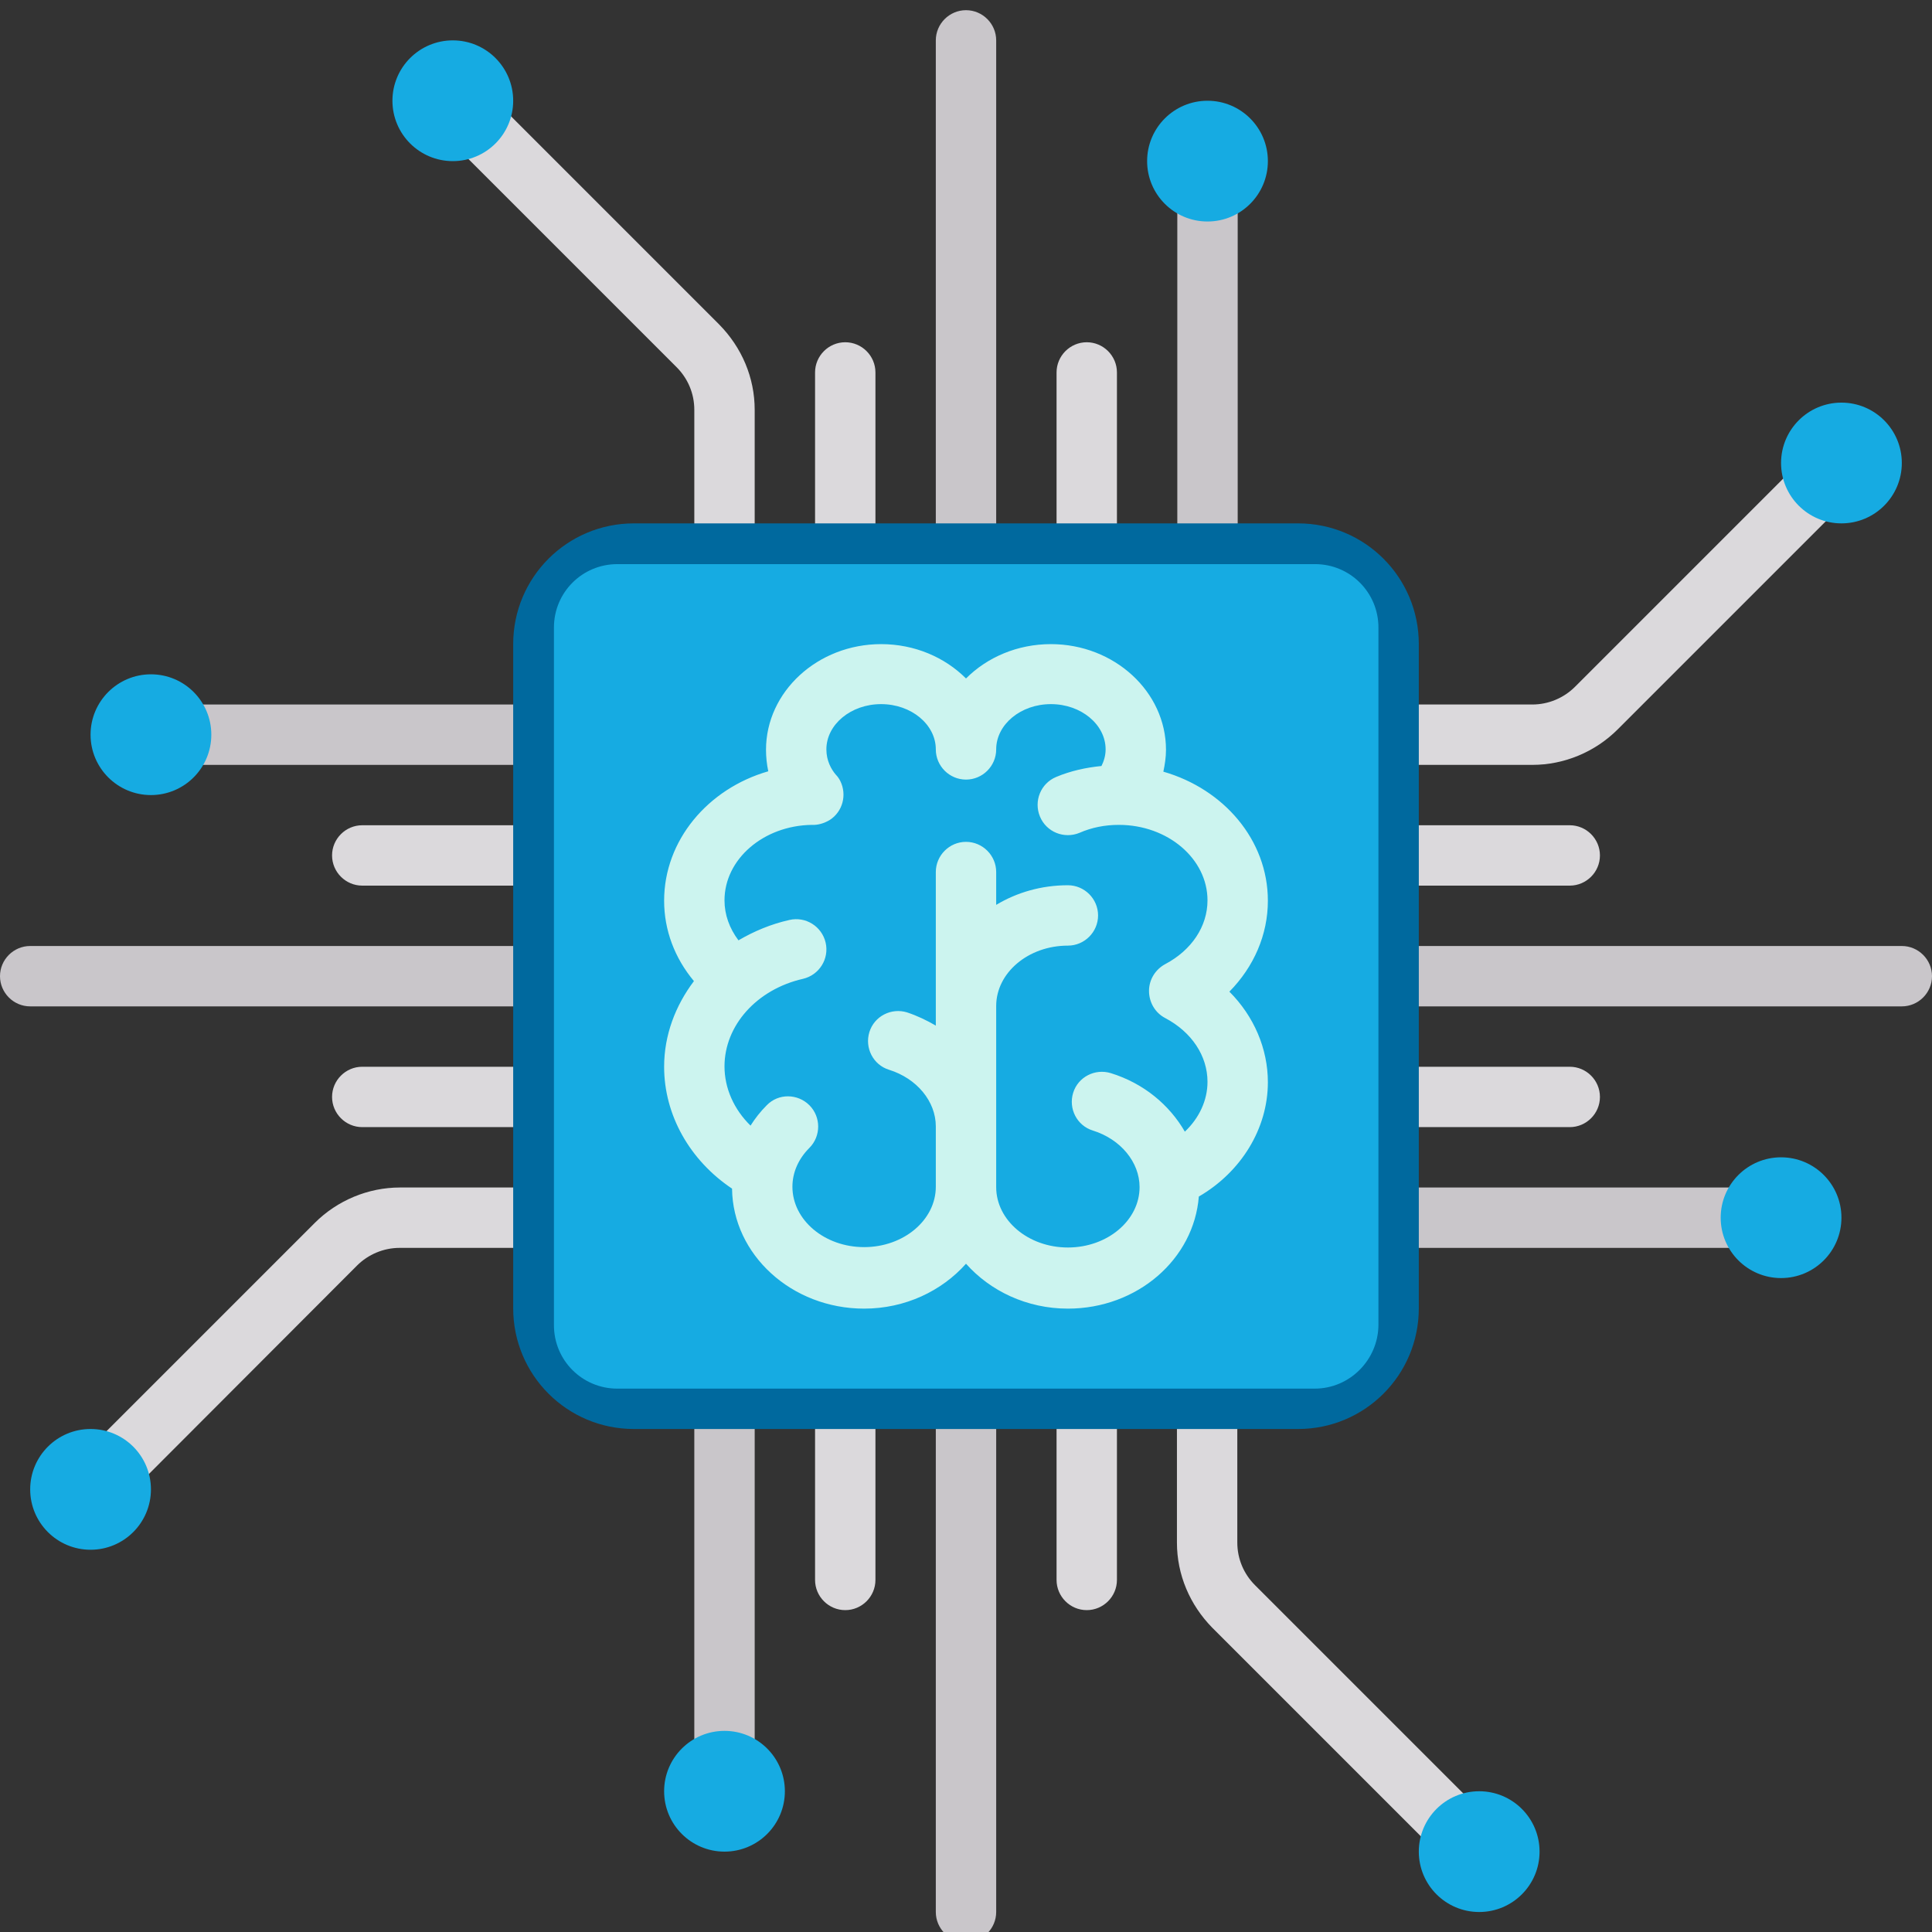<?xml version="1.0" encoding="utf-8"?>
<!-- Generator: Adobe Illustrator 23.0.2, SVG Export Plug-In . SVG Version: 6.00 Build 0)  -->
<svg version="1.1" id="Layer_1" xmlns="http://www.w3.org/2000/svg" xmlns:xlink="http://www.w3.org/1999/xlink" x="0px" y="0px"
	 viewBox="0 0 512 512" style="enable-background:new 0 0 512 512;" xml:space="preserve">
<rect x="0" y="0" width="512" height="512" fill="#333333" stroke="none"/>
<style type="text/css">
	.st0{fill:#66CCFF;}
	.st1{fill:#00699E;}
	.st2{fill:#D36B26;}
	.st3{fill:#00A551;}
	.st4{fill:#16ABE2;}
	.st5{fill:#FDBF0F;}
	.st6{fill:#A5CD39;}
	.st7{fill-rule:evenodd;clip-rule:evenodd;fill:url(#SVGID_1_);}
	.st8{fill-rule:evenodd;clip-rule:evenodd;fill:url(#SVGID_2_);}
	.st9{fill-rule:evenodd;clip-rule:evenodd;fill:url(#SVGID_3_);}
	.st10{fill-rule:evenodd;clip-rule:evenodd;fill:#00537D;}
	.st11{fill-rule:evenodd;clip-rule:evenodd;fill:url(#SVGID_4_);}
	.st12{fill-rule:evenodd;clip-rule:evenodd;fill:url(#SVGID_5_);}
	.st13{fill-rule:evenodd;clip-rule:evenodd;fill:url(#SVGID_6_);}
	.st14{fill-rule:evenodd;clip-rule:evenodd;fill:url(#SVGID_7_);}
	.st15{fill-rule:evenodd;clip-rule:evenodd;fill:url(#SVGID_8_);}
	.st16{fill-rule:evenodd;clip-rule:evenodd;fill:url(#SVGID_9_);}
	.st17{fill-rule:evenodd;clip-rule:evenodd;fill:#A65F1D;}
	.st18{fill-rule:evenodd;clip-rule:evenodd;fill:#008241;}
	.st19{fill-rule:evenodd;clip-rule:evenodd;fill:url(#SVGID_10_);}
	.st20{fill-rule:evenodd;clip-rule:evenodd;fill:url(#SVGID_11_);}
	.st21{fill-rule:evenodd;clip-rule:evenodd;fill:url(#SVGID_12_);}
	.st22{fill:#DBD9DC;}
	.st23{fill:#C9C6CA;}
	.st24{fill:#CCF4EF;}
	.st25{fill:#00537D;}
	.st26{fill:#FFFFFF;}
</style>
<path class="st0" d="M810.5,164.4c56.4-31.2,56.8-97.1-0.1-129.8c7.9-0.2,15.8-0.9,23.7-0.5c22,1,41.8,8,58.2,23
	c28.3,26,26.7,63.9-3.7,89.1c-2.9,2.4-4.5,4.6-3.6,8.4c2.8,11.9,5.4,23.8,8.2,35.7c0.8,3.3,2.3,6.6-1.2,9.1c-3.5,2.5-6.2,0.5-9-1.6
	c-13.8-10.1-27.6-20.1-41.5-30.1c-1.3-1-3.3-1.3-5-1.3c-8.7-0.1-17.3-0.1-26-0.1C810.5,165.6,810.5,165,810.5,164.4z"/>
<title>001 - Thinking</title>
<desc>Created with Sketch.</desc>
<rect x="0.5" y="-194.6" class="st1" width="86" height="59"/>
<rect x="142.3" y="-194.6" class="st2" width="86" height="59"/>
<rect x="298.9" y="-194.6" class="st3" width="86" height="59"/>
<rect x="0.5" y="-122.6" class="st4" width="86" height="59"/>
<rect x="142.3" y="-122.6" class="st5" width="86" height="59"/>
<rect x="298.9" y="-122.6" class="st6" width="86" height="59"/>
<g>
	<linearGradient id="SVGID_1_" gradientUnits="userSpaceOnUse" x1="34.301" y1="-284.984" x2="24.308" y2="-307.43">
		<stop  offset="0" style="stop-color:#00699E"/>
		<stop  offset="1" style="stop-color:#16ABE2"/>
	</linearGradient>
	<path class="st7" d="M26.5-280.4c-3.3-5.3,10.9-15.6,2.6-27c7.9,2.4,11.5,10.2,8.5,19.3C34.8-284,30.9-281.2,26.5-280.4z"/>
	<radialGradient id="SVGID_2_" cx="28.491" cy="-293.522" r="12.596" gradientUnits="userSpaceOnUse">
		<stop  offset="0" style="stop-color:#16ABE2"/>
		<stop  offset="1" style="stop-color:#00699E"/>
	</radialGradient>
	<path class="st8" d="M26.5-280.4c-3.3-5.3,10.9-15.6,2.6-27c3.9,3.1,6.3,7.9,6.3,13.2c0,5.2-2.4,9.9-6.1,13
		C28.4-280.8,27.4-280.6,26.5-280.4z"/>
	<linearGradient id="SVGID_3_" gradientUnits="userSpaceOnUse" x1="61.162" y1="-297.799" x2="27.276" y2="-310.133">
		<stop  offset="0" style="stop-color:#00699E"/>
		<stop  offset="1" style="stop-color:#16ABE2"/>
	</linearGradient>
	<path class="st9" d="M40.8-320.5c-1.7-2-3.5-3.7-5.5-5c-0.4,0.5-0.8,1-1.2,1.5c-1.4,1.9-1.2,4.5,0.5,6.2c4,3.9,6.6,9.9,6.6,16.6
		c0,5-1.4,9.5-3.7,13.1c-0.6,1,6-6.6,6-18.7C43.5-311.9,42.5-316.6,40.8-320.5z"/>
	<path class="st10" d="M41-304.6c0.1,1.1,0.2,2.2,0.2,3.3c0,5-1.4,9.5-3.7,13.1c-0.6,1,6-6.6,6-18.7c0-5-1-9.7-2.7-13.7
		c0.7,2.7,1,5.7,1,8.8C41.8-309.2,41.5-306.7,41-304.6L41-304.6z M26.5-280.4c-0.5-0.8-0.6-1.8-0.4-2.8c1.6,1,4.5,0.1,6.1-1.1
		c2.7-2,4.9-4.9,6.3-8.3c-0.1,1.5-0.5,3-1,4.6C34.8-284,30.9-281.2,26.5-280.4z"/>
	<linearGradient id="SVGID_4_" gradientUnits="userSpaceOnUse" x1="91.101" y1="-292.502" x2="72.258" y2="-266.567">
		<stop  offset="0" style="stop-color:#00A551"/>
		<stop  offset="1" style="stop-color:#A5CD39"/>
	</linearGradient>
	<path class="st11" d="M94.3-281.6c-2.9,5.5-18.9-1.6-24.7,11.3c-1.9-8.1,3.1-15.1,12.5-17C87-287,91.4-285.1,94.3-281.6z"/>
	<radialGradient id="SVGID_5_" cx="82.229" cy="-275.379" r="12.496" gradientUnits="userSpaceOnUse">
		<stop  offset="0" style="stop-color:#A5CD39"/>
		<stop  offset="1" style="stop-color:#00A551"/>
	</radialGradient>
	<path class="st12" d="M94.3-281.6c-2.9,5.5-18.9-1.6-24.7,11.3c0.8-4.9,3.7-9.4,8.3-12.1c4.5-2.6,9.8-2.9,14.3-1.2
		C93-283,93.7-282.3,94.3-281.6z"/>
	<linearGradient id="SVGID_6_" gradientUnits="userSpaceOnUse" x1="61.456" y1="-305.43" x2="69.18" y2="-261.625">
		<stop  offset="0" style="stop-color:#00A551"/>
		<stop  offset="1" style="stop-color:#A5CD39"/>
	</linearGradient>
	<path class="st13" d="M52.4-273.9c-0.9,2.4-1.4,4.9-1.6,7.3c0.6,0.1,1.3,0.2,1.9,0.3c2.4,0.3,4.5-1.2,5.1-3.6
		c1.3-5.4,5.2-10.6,11.1-14c4.3-2.5,9-3.6,13.2-3.3c1.2,0.1-8.7-1.8-19.2,4.2C58.5-280.5,55-277.4,52.4-273.9z"/>
	<linearGradient id="SVGID_7_" gradientUnits="userSpaceOnUse" x1="55.519" y1="-330.899" x2="77.55" y2="-328.972">
		<stop  offset="0" style="stop-color:#D56B25"/>
		<stop  offset="1" style="stop-color:#FDBD10"/>
	</linearGradient>
	<path class="st14" d="M59.4-339.7c6.2-0.2,8,17.2,22.1,15.7c-6,5.7-14.6,4.8-21-2.3C58.3-330.7,57.8-335.5,59.4-339.7z"/>
	<radialGradient id="SVGID_8_" cx="71.269" cy="-331.59" r="11.226" gradientUnits="userSpaceOnUse">
		<stop  offset="0" style="stop-color:#FFC30C"/>
		<stop  offset="1" style="stop-color:#D16926"/>
	</radialGradient>
	<path class="st15" d="M59.4-339.7c6.2-0.2,8,17.2,22.1,15.7c-4.6,1.8-10,1.5-14.6-1.1c-4.5-2.6-7.4-7-8.2-11.8
		C58.8-337.9,59.1-338.8,59.4-339.7z"/>
	<linearGradient id="SVGID_9_" gradientUnits="userSpaceOnUse" x1="58.329" y1="-302.029" x2="82.965" y2="-322.701">
		<stop  offset="0" style="stop-color:#D36B26"/>
		<stop  offset="1" style="stop-color:#FDBF0F"/>
	</linearGradient>
	<path class="st16" d="M87-307.3c2.6-0.4,4.9-1.2,7.1-2.2c-0.2-0.6-0.5-1.2-0.7-1.8c-1-2.2-3.3-3.3-5.6-2.6
		c-5.3,1.5-11.8,0.8-17.7-2.6c-4.3-2.5-7.6-6-9.5-9.8c-0.5-1.1,2.8,8.5,13.3,14.5C78.2-309.3,82.7-307.8,87-307.3z"/>
	<path class="st17" d="M59.4-339.7c1,0,1.8,0.4,2.7,1c-1.7,0.9-2.3,3.9-2.1,5.9c0.4,3.3,1.8,6.7,4.1,9.7c-1.2-0.9-2.4-1.9-3.5-3.1
		C58.3-330.7,57.8-335.5,59.4-339.7L59.4-339.7z M73-315c-1-0.4-2-0.9-2.9-1.5c-4.3-2.5-7.6-6-9.5-9.8c-0.5-1.1,2.8,8.5,13.3,14.5
		c4.3,2.5,8.9,4,13.2,4.5c-2.7-0.8-5.4-1.9-8.1-3.5C76.6-312.1,74.6-313.5,73-315z"/>
	<path class="st18" d="M94.3-281.6c-0.4,0.9-1.2,1.4-2.2,1.8c0.1-1.9-2.2-3.9-4-4.7c-3.1-1.3-6.7-1.8-10.4-1.3
		c1.3-0.6,2.8-1.1,4.5-1.4C87-287,91.4-285.1,94.3-281.6L94.3-281.6z M66.1-282.1c0.9-0.7,1.8-1.3,2.7-1.8c4.3-2.5,9-3.6,13.2-3.3
		c1.2,0.1-8.7-1.8-19.2,4.2c-4.3,2.5-7.9,5.7-10.5,9.1c2-1.9,4.4-3.7,7.1-5.3C61.7-280.5,64-281.4,66.1-282.1z"/>
	<linearGradient id="SVGID_10_" gradientUnits="userSpaceOnUse" x1="108.262" y1="-307.367" x2="57.352" y2="-269.004">
		<stop  offset="0" style="stop-color:#00A551"/>
		<stop  offset="1" style="stop-color:#A5CD39"/>
	</linearGradient>
	<path class="st19" d="M97.1-299.3c-8.1-1.5-17.9,0.2-26.8,5.3c-8.8,5.1-15,12.5-17.9,20.1c2.6-3.4,6.2-6.6,10.5-9.1
		c10.3-6,20.1-4.2,19.3-4.2c2.3,0.1,4.4,0.6,6.4,1.5c2.2,1,5.2,3.9,3.5,6C97.8-281.7,98.3-294.6,97.1-299.3z"/>
	<linearGradient id="SVGID_11_" gradientUnits="userSpaceOnUse" x1="29.943" y1="-338.292" x2="73.844" y2="-320.555">
		<stop  offset="0" style="stop-color:#D36B26"/>
		<stop  offset="1" style="stop-color:#FDBF0F"/>
	</linearGradient>
	<path class="st20" d="M42.6-333.3c2.7,7.8,9.1,15.4,18,20.6c8.8,5.1,18.3,6.8,26.3,5.4c-4.3-0.5-8.8-2-13.2-4.5
		c-10.3-6-13.7-15.3-13.3-14.6c-1-2-1.7-4.2-1.9-6.3c-0.3-2.4,0.7-6.5,3.4-6.1C57.5-342.7,46.1-336.7,42.6-333.3z"/>
	<linearGradient id="SVGID_12_" gradientUnits="userSpaceOnUse" x1="40.295" y1="-267.94" x2="36.35" y2="-300.074">
		<stop  offset="0" style="stop-color:#00699E"/>
		<stop  offset="1" style="stop-color:#16ABE2"/>
	</linearGradient>
	<path class="st21" d="M40.4-269.1c5.4-6.2,8.8-15.5,8.8-25.9c0-10.1-3.3-19.3-8.4-25.5c1.7,4,2.7,8.6,2.7,13.7
		c0,11.9-6.4,19.5-6,18.8c-1.2,1.9-2.8,3.5-4.5,4.8c-2,1.5-6,2.6-7,0C24.8-277.3,35.8-270.4,40.4-269.1z"/>
</g>
<rect x="142.3" y="-253.2" class="st17" width="86" height="47.2"/>
<rect x="0" y="-249.3" class="st10" width="86" height="42"/>
<rect x="294.8" y="-259.8" class="st18" width="90.1" height="49.9"/>
<g>
	<path class="st22" d="M29.7,400.4l-11.3-11.3l65-65c6-6,14.2-9.4,22.6-9.4H152v16h-46.1c-4.2,0-8.3,1.7-11.3,4.7L29.7,400.4z"/>
	<path class="st22" d="M406.1,202.7H360v-16h46.1c4.2,0,8.3-1.7,11.3-4.7l65-65l11.3,11.3l-65,65
		C422.7,199.3,414.5,202.7,406.1,202.7z"/>
	<path class="st22" d="M200,154.7h-16v-46.1c0-4.3-1.7-8.3-4.7-11.3l-65-65l11.3-11.3l65,65c6,6.1,9.4,14.1,9.4,22.6V154.7z"/>
	<path class="st22" d="M386.3,496.4l-65-65c-6-6.1-9.4-14.1-9.4-22.6v-46.1h16v46.1c0,4.3,1.7,8.3,4.7,11.3l65,65L386.3,496.4z"/>
</g>
<g>
	<rect x="312" y="42.7" class="st23" width="16" height="112"/>
	<rect x="184" y="362.7" class="st23" width="16" height="112"/>
	<rect x="40" y="186.7" class="st23" width="112" height="16"/>
	<rect x="360" y="314.7" class="st23" width="112" height="16"/>
</g>
<g>
	<path class="st22" d="M280,418.7v-320c0-4.4,3.6-8,8-8l0,0c4.4,0,8,3.6,8,8v320c0,4.4-3.6,8-8,8l0,0
		C283.6,426.7,280,423.1,280,418.7z"/>
	<path class="st22" d="M216,418.7v-320c0-4.4,3.6-8,8-8l0,0c4.4,0,8,3.6,8,8v320c0,4.4-3.6,8-8,8l0,0
		C219.6,426.7,216,423.1,216,418.7z"/>
</g>
<path class="st23" d="M248,506.7v-496c0-4.4,3.6-8,8-8s8,3.6,8,8v496c0,4.4-3.6,8-8,8S248,511.1,248,506.7z"/>
<g>
	<path class="st22" d="M416,234.7H96c-4.4,0-8-3.6-8-8l0,0c0-4.4,3.6-8,8-8h320c4.4,0,8,3.6,8,8l0,0
		C424,231.1,420.4,234.7,416,234.7z"/>
	<path class="st22" d="M416,298.7H96c-4.4,0-8-3.6-8-8l0,0c0-4.4,3.6-8,8-8h320c4.4,0,8,3.6,8,8l0,0
		C424,295.1,420.4,298.7,416,298.7z"/>
</g>
<path class="st23" d="M504,266.7H8c-4.4,0-8-3.6-8-8s3.6-8,8-8h496c4.4,0,8,3.6,8,8S508.4,266.7,504,266.7z"/>
<path class="st1" d="M344,378.7H168c-17.7,0-32-14.3-32-32v-176c0-17.7,14.3-32,32-32h176c17.7,0,32,14.3,32,32v176
	C376,364.4,361.7,378.7,344,378.7z"/>
<path class="st4" d="M348.4,368H163.6c-9.3,0-16.8-7.5-16.8-16.8V166.3c0-9.3,7.5-16.8,16.8-16.8h184.9c9.3,0,16.8,7.5,16.8,16.8
	v184.9C365.2,360.4,357.7,368,348.4,368z"/>
<path class="st24" d="M336,238.7c0-16.1-11.7-29.6-27.7-34.2c0.4-1.9,0.7-3.8,0.7-5.8c0-15.4-13.7-28-30.5-28
	c-8.9,0-16.9,3.5-22.5,9.1c-5.6-5.6-13.6-9.1-22.5-9.1c-16.8,0-30.5,12.6-30.5,28c0,1.9,0.2,3.8,0.6,5.7
	c-16,4.6-27.6,18.3-27.6,34.3c0,7.8,2.8,15.2,7.9,21.3c-4.9,6.5-7.9,14.3-7.9,22.7c0,12.8,6.8,24.8,18,32.3
	c0.2,17.5,15.8,31.8,35,31.8c10.9,0,20.6-4.7,27-11.9c6.4,7.2,16.1,11.9,27,11.9c18.4,0,33.4-13.1,34.7-29.7
	c11.2-6.5,18.3-18,18.3-30.3c0-8.9-3.7-17.5-10.2-24C332.3,256.2,336,247.7,336,238.7z M308.8,269.8c7,3.7,11.2,10,11.2,16.9
	c0,4.9-2.2,9.6-6,13.2c-4.1-7.1-10.9-12.8-19.6-15.5c-4.2-1.3-8.7,1-10,5.2c-1.3,4.2,1,8.7,5.2,10c7.4,2.3,12.4,8.4,12.4,15
	c0,8.8-8.5,16-19,16s-19-7.2-19-16v-48c0-8.8,8.5-16,19-16c4.4,0,8-3.6,8-8s-3.6-8-8-8c-7,0-13.5,1.9-19,5.2v-8.7c0-4.4-3.6-8-8-8
	s-8,3.6-8,8v40.7c-2.4-1.4-4.9-2.6-7.6-3.5c-4.2-1.3-8.7,1-10,5.2c-1.3,4.2,1,8.7,5.2,10c7.4,2.3,12.4,8.4,12.4,15v16
	c0,8.8-8.5,16-19,16s-19-7.2-19-16c0-3.8,1.6-7.4,4.5-10.3c3.1-3.1,3.1-8.2,0-11.3c-3.1-3.1-8.2-3.2-11.3,0
	c-1.7,1.7-3.1,3.5-4.3,5.4c-4.4-4.3-6.9-9.9-6.9-15.7c0-10.8,8.5-20.4,20.8-23.2c4.3-1,7-5.3,6-9.6c-1-4.3-5.3-7-9.6-6
	c-4.9,1.1-9.4,3-13.5,5.4c-2.4-3.2-3.7-6.8-3.7-10.6c0-10.9,10.3-19.8,23.1-20c1.6,0.1,3.3-0.4,4.8-1.3c3.4-2.2,4.6-6.6,2.8-10.3
	c-0.3-0.6-0.7-1.2-1.2-1.7c-1.2-1.4-2.5-3.7-2.5-6.7c0-6.6,6.5-12,14.5-12s14.5,5.4,14.5,12c0,4.4,3.6,8,8,8s8-3.6,8-8
	c0-6.6,6.5-12,14.5-12s14.5,5.4,14.5,12c0,1.7-0.5,3.2-1.1,4.4c-4.1,0.4-8.2,1.3-12,2.9c-4.1,1.7-6,6.4-4.3,10.5
	c1.7,4.1,6.4,6,10.5,4.3c3.2-1.4,6.7-2.1,10.4-2.1c13,0,23.5,9,23.5,20c0,6.9-4.2,13.2-11.2,16.9c-2.6,1.4-4.3,4.1-4.3,7.1
	S306.1,268.4,308.8,269.8z"/>
<g>
	<circle class="st4" cx="40" cy="194.7" r="16"/>
	<circle class="st4" cx="472" cy="322.7" r="16"/>
</g>
<g>
	<circle class="st4" cx="24" cy="394.7" r="16"/>
	<circle class="st4" cx="488" cy="122.7" r="16"/>
</g>
<g>
	<circle class="st4" cx="320" cy="42.7" r="16"/>
	<circle class="st4" cx="192" cy="474.7" r="16"/>
</g>
<g>
	<circle class="st4" cx="120" cy="26.7" r="16"/>
	<circle class="st4" cx="392" cy="490.7" r="16"/>
</g>
<path d="M829.9,554.1c-1.1-0.1-1.6-0.1-2.2-0.1c0.3-0.2,0.6-0.5,1-0.5C828.9,553.5,829.2,553.8,829.9,554.1z"/>
<path class="st4" d="M917.6,270.3c-14.4-8.6-28.7-12.5-43.8-12.6c-28.7-0.2-57.3,0.1-86,0.2c-26.4,0-52.8-0.5-79.1,0.1
	c-12.2,0.3-24.1,3.9-34.8,10.2c-0.8,0.5-1.7,0.9-3,1.5c17-37.8,59.7-73.5,115.3-76.8C840.2,189.6,894.2,220.7,917.6,270.3z"/>
<path class="st4" d="M671.2,419.8c19.9,12.1,41.4,12.4,63.1,12.2c43.2-0.3,86.5-0.3,129.7,0c18.2,0.1,35.6-2.5,51.7-11.8
	C910,452.3,852,492.8,807.4,496C748.7,500.4,686.6,465.9,671.2,419.8z"/>
<path class="st25" d="M750.4,15.6c29.6,0.5,56.7,8.1,79.3,28.1c35.5,31.4,34.8,79.7-1.6,110.1C804,174,775.4,181.3,744.5,180
	c-6.6-0.3-11.5,1.4-16.9,5.5c-15.7,12-32,23.1-48,34.7c-3.2,2.3-6.9,3.5-9.5,0.5c-1.7-2.1-2.5-6.1-1.9-8.8c3.3-16,7.2-31.9,10.4-48
	c0.5-2.3-1.3-6-3.3-7.6c-15-12.5-26.3-27.4-29.3-47.1c-4.7-30.1,7.9-53,31.3-70.7C698.9,22.3,723.7,15.9,750.4,15.6z M684.7,202.6
	c14.6-10.8,29.1-21.7,43.7-32.2c2.1-1.5,5.2-2.4,7.7-2.2c29.5,2.3,57.3-2.4,81.4-20.9c35.2-26.9,36-68.9,2.1-97.2
	c-36.7-30.6-101.2-30.8-138-0.2c-19.3,16-29.5,36-23.2,61.6c4.1,16.7,15,28.9,28.8,38.6c2.9,2,4.2,4,3.6,7.6
	C688.6,172.3,686.8,186.9,684.7,202.6z"/>
<path class="st25" d="M793.7,424.4c-26.2,0-52.4,0.1-78.6,0c-34.3-0.1-63.9-21.1-75.3-53.4c-11.2-31.7-1.2-67,25-88.3
	c15.8-12.8,34-18.2,54.2-17.9c21.6,0.3,43.2-0.2,64.8-0.2c30.1,0,60.3-0.2,90.4,0.3c43.8,0.8,78.6,37,78.2,80.7
	c-0.4,43.7-36.1,78.8-80.1,78.9C846.1,424.4,819.9,424.4,793.7,424.4C793.7,424.4,793.7,424.4,793.7,424.4z M792.3,273.9
	C792.3,273.8,792.3,273.8,792.3,273.9c-23.1-0.1-46.1-0.2-69.2,0c-11,0.1-21.8,0.7-32.4,4.7c-33.9,12.7-53.1,48.5-44.1,83.5
	c7.9,30.9,35.5,53.1,67.3,53.3c53.3,0.3,106.5,0.2,159.8,0c6.9,0,14.1-1.4,20.8-3.6c32.7-10.5,53.4-44.4,47.9-78.8
	c-5-31.4-34.8-58.5-67.2-59C847.6,273.5,819.9,273.9,792.3,273.9z"/>
<path class="st22" d="M948.7,387c14.4-28.5,14.4-56.3,0.1-84.4c10.9-1.4,20.1,2.3,29.4,7.8c0.3-1.2,0.6-1.9,0.6-2.6
	c0-26.2,0.1-52.3-0.1-78.5c0-2.1-1.6-4.5-3.1-6.1c-4.6-5.2-4.9-12.4-0.4-16.8c4.2-4.2,12-4.2,16.4,0.1c4.6,4.5,4.3,11.4-0.3,16.8
	c-1.7,2-3.1,4.9-3.1,7.4c-0.3,28.8-0.3,57.6-0.1,86.4c0,2.7,1.2,5.6,2.4,8.2c7.1,15,6.4,29.6-2.7,43.2
	C978.8,381.7,965.7,387.5,948.7,387z"/>
<path class="st22" d="M608.7,308.9c9.9-2.8,19.3-5.5,28.7-8.2c0.4,0.6,0.8,1.3,1.3,1.9c-6.7,13.1-10.6,27-10.6,41.7
	c0,14.8,3.7,28.7,10.6,41.9c-18.2,3.8-44.4-11.3-45.7-38.8c-0.3-7,2.5-14.1,3.9-21.2c0.9-4.4,2.6-8.7,2.7-13.1
	c0.2-16.3-0.2-32.7-0.3-49c0-11.2,0.4-22.3,0.2-33.5c0-2.5-1.4-5.4-3.1-7.4c-4.6-5.3-5.1-12.2-0.4-16.8c4.4-4.4,12.1-4.5,16.4-0.3
	c4.5,4.5,4.8,12.3-0.4,16.7c-6,5.2-3.1,11.8-3.2,17.5c-0.6,21.1-0.1,42.2,0,63.4C608.7,305.7,608.7,307.5,608.7,308.9z"/>
<path class="st4" d="M684.7,202.6c2.1-15.7,3.9-30.3,6.1-44.8c0.5-3.7-0.8-5.6-3.6-7.6c-13.8-9.7-24.7-21.8-28.8-38.6
	C652,85.9,662.3,66,681.5,50c36.8-30.6,101.3-30.4,138,0.2c33.9,28.3,33.1,70.2-2.1,97.2c-24.1,18.5-51.8,23.2-81.4,20.9
	c-2.5-0.2-5.6,0.7-7.7,2.2C713.8,181,699.4,191.8,684.7,202.6z M817.6,98.2c0.1-8-6.1-14.4-13.9-14.5c-8,0-14.3,6-14.5,14
	c-0.3,7.8,6.2,14.4,14,14.5C811,112.3,817.5,106,817.6,98.2z M736.2,97.9c-0.1,8,6.3,14.4,14.1,14.3c8.2-0.1,14.1-5.9,14.3-14.2
	c0.2-7.6-6.5-14.3-14.2-14.3C742.3,83.7,736.3,89.8,736.2,97.9z M711.6,98.2c0-8.1-6-14.4-13.9-14.5c-8.2-0.1-14.4,6.3-14.3,14.7
	c0.1,7.8,6.1,13.8,13.8,13.8C705.3,112.3,711.6,106.1,711.6,98.2z"/>
<path class="st0" d="M792.3,273.9c27.6,0,55.3-0.4,82.9,0.1c32.4,0.5,62.2,27.6,67.2,59c5.5,34.4-15.2,68.3-47.9,78.8
	c-6.6,2.1-13.8,3.5-20.8,3.6c-53.3,0.3-106.5,0.4-159.8,0c-31.8-0.2-59.4-22.4-67.3-53.3c-9-35,10.2-70.8,44.1-83.5
	c10.6-4,21.4-4.6,32.4-4.7C746.1,273.7,769.2,273.8,792.3,273.9C792.3,273.8,792.3,273.8,792.3,273.9z M728,299.7
	c-11.9-0.1-21.5,9.1-21.7,21c-0.2,11.6,9.4,21.4,21.1,21.6c11.8,0.2,21.4-9.2,21.6-21.1C749.2,309.4,739.8,299.8,728,299.7z
	 M859.8,299.7c-11.9,0.1-21.3,9.5-21.3,21.3c0,11.8,9.7,21.5,21.4,21.3c11.9-0.1,21.4-9.7,21.4-21.4
	C881.2,309.2,871.5,299.6,859.8,299.7z M793.4,399.9c15.7-0.5,29.4-5.3,41-16c3.8-3.5,5.1-7.5,1.4-11.4c-3.5-3.7-7.4-2-11,1
	c-19.7,16.6-42.7,16.6-62.2-0.1c-3.7-3.1-7.5-4.6-11-0.8c-3.7,3.9-2.1,7.9,1.6,11.4C764.7,394.5,778.3,399.2,793.4,399.9z"/>
<path class="st26" d="M817.6,98.2c-0.1,7.8-6.5,14-14.5,14c-7.8,0-14.3-6.7-14-14.5c0.3-8,6.6-14.1,14.5-14
	C811.5,83.8,817.7,90.2,817.6,98.2z"/>
<path class="st26" d="M736.2,97.9c0.1-8.2,6.1-14.2,14.2-14.2c7.7,0,14.4,6.7,14.2,14.3c-0.2,8.2-6.1,14.1-14.3,14.2
	C742.5,112.3,736.1,105.9,736.2,97.9z"/>
<path class="st26" d="M711.6,98.2c0,7.9-6.3,14.1-14.4,14c-7.8,0-13.8-6-13.8-13.8c-0.1-8.5,6.1-14.9,14.3-14.7
	C705.6,83.8,711.6,90.1,711.6,98.2z"/>
<path class="st26" d="M728,299.7c11.8,0.1,21.2,9.8,21,21.6c-0.2,11.9-9.8,21.3-21.6,21.1c-11.8-0.2-21.3-10-21.1-21.6
	C706.6,308.8,716.1,299.6,728,299.7z"/>
<path class="st26" d="M859.8,299.7c11.7-0.1,21.4,9.5,21.4,21.3c0.1,11.7-9.5,21.3-21.4,21.4c-11.7,0.1-21.4-9.6-21.4-21.3
	C838.5,309.1,847.9,299.7,859.8,299.7z"/>
<path class="st26" d="M793.4,399.9c-15.1-0.7-28.7-5.4-40.1-15.9c-3.7-3.4-5.3-7.4-1.6-11.4c3.5-3.7,7.3-2.3,11,0.8
	c19.5,16.7,42.5,16.7,62.2,0.1c3.6-3.1,7.4-4.7,11-1c3.7,3.8,2.4,7.9-1.4,11.4C822.8,394.6,809.1,399.4,793.4,399.9z"/>
</svg>
